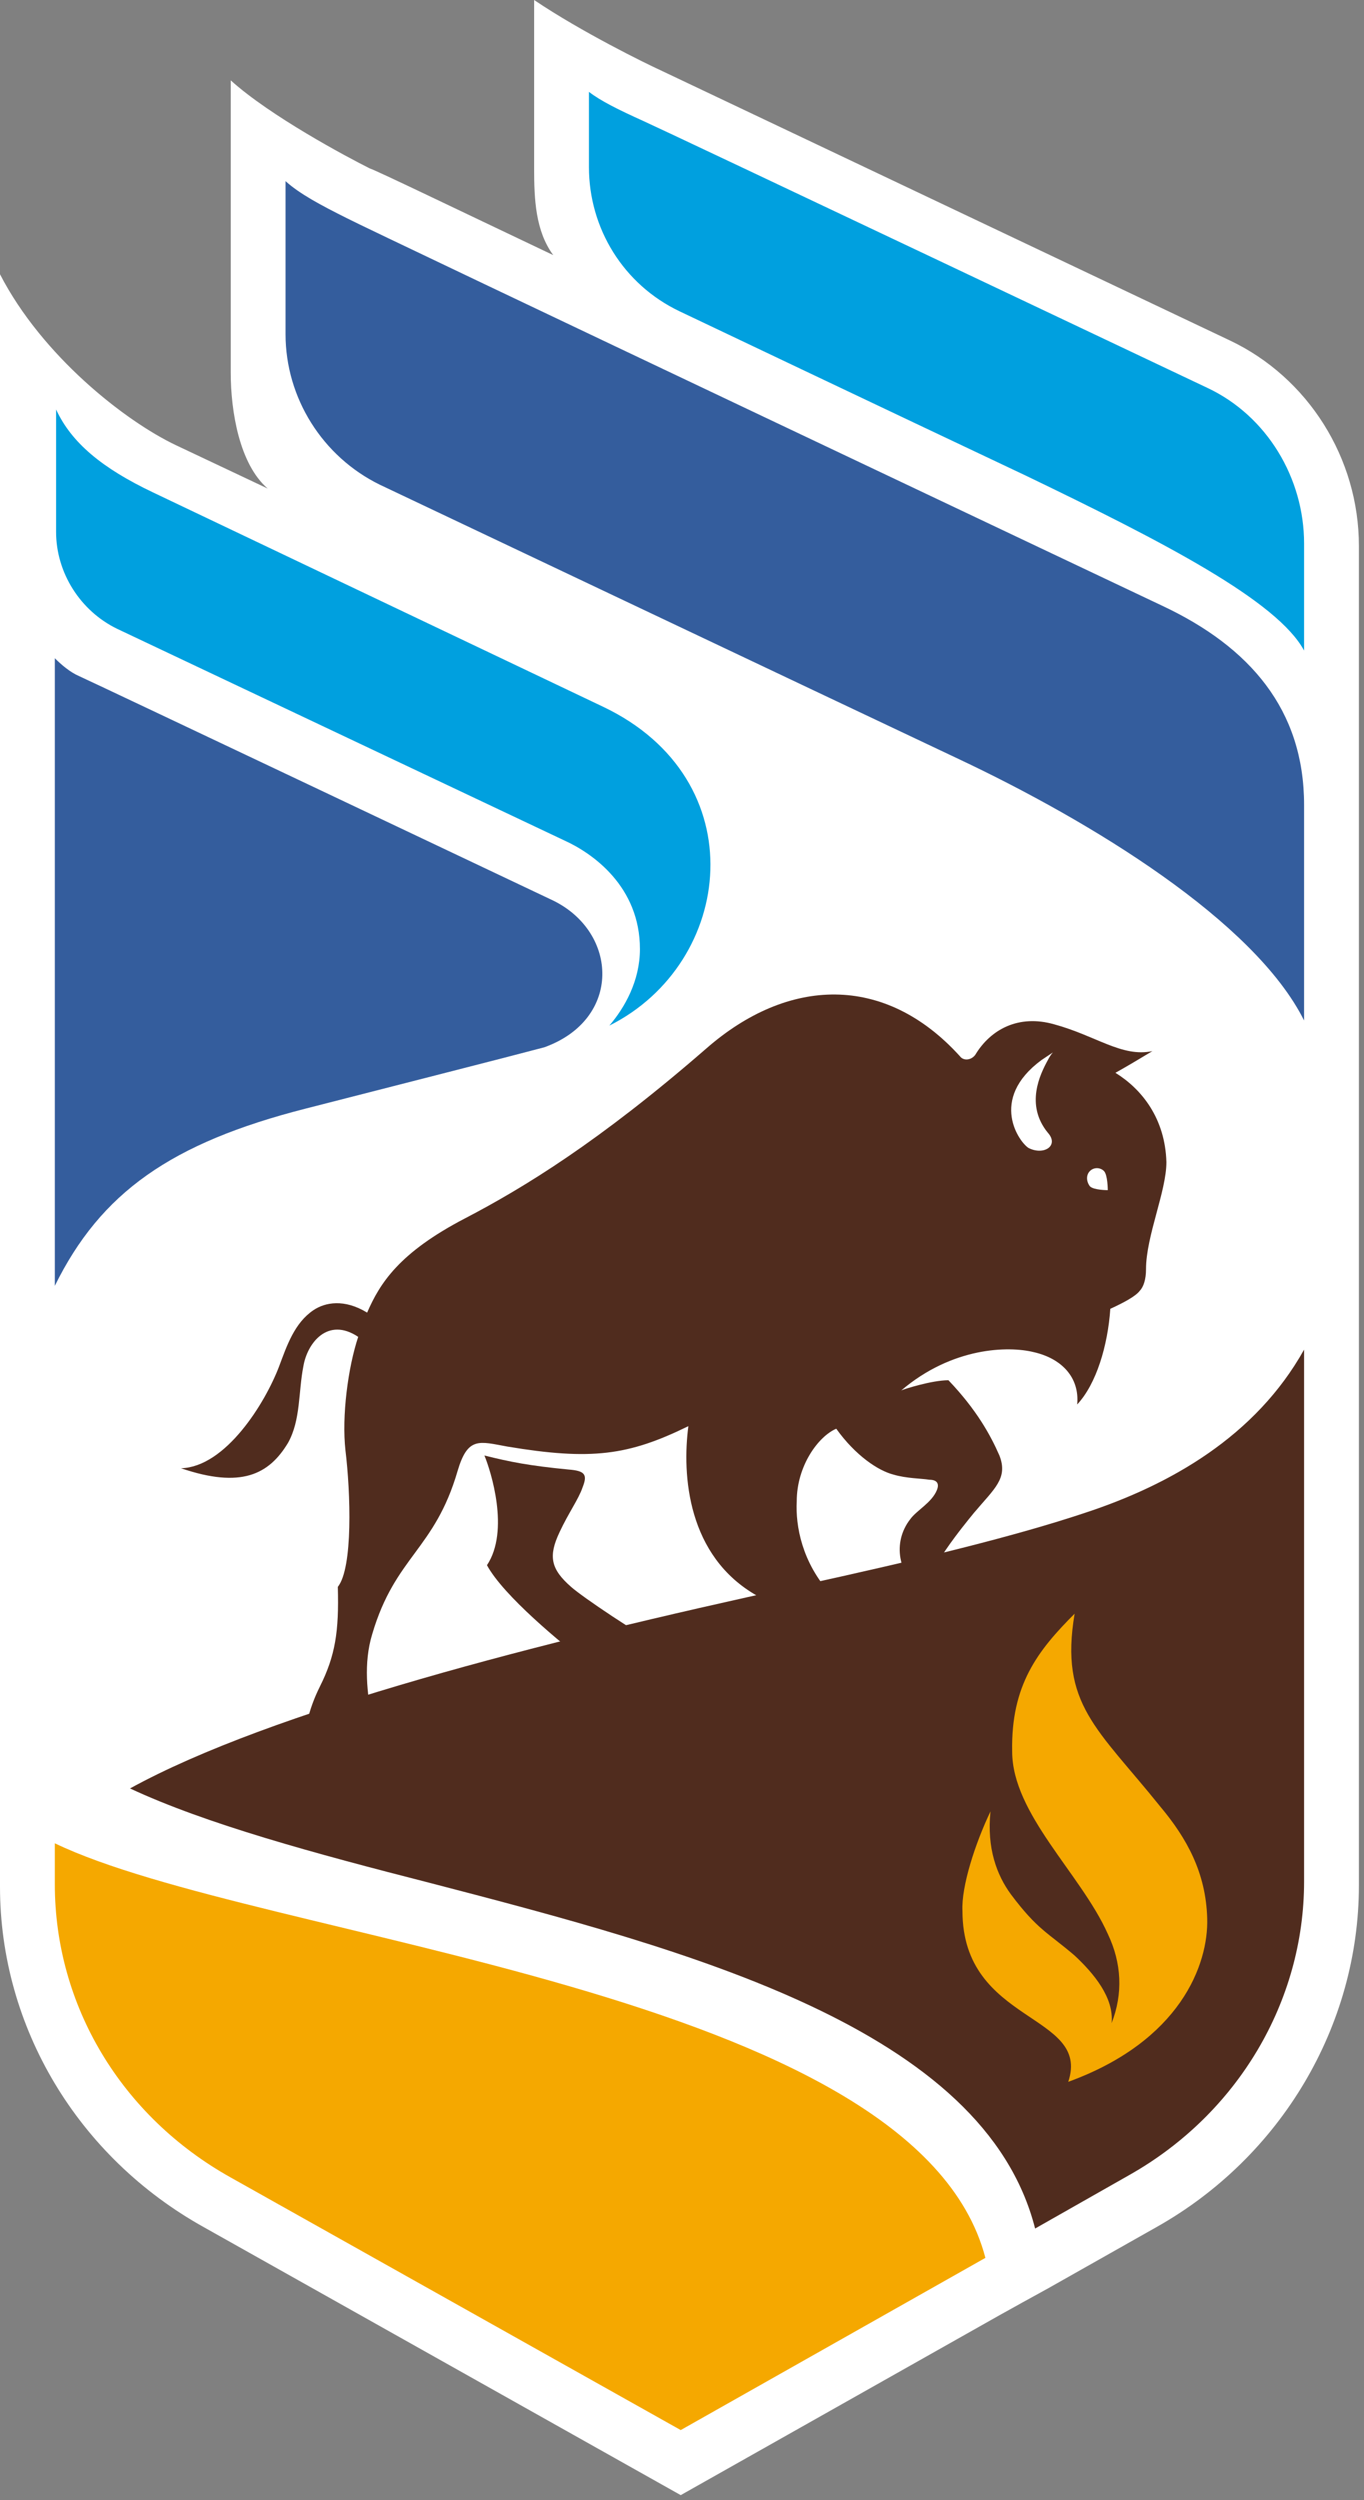 <svg width="107" height="196" viewBox="0 0 107 196" fill="none" xmlns="http://www.w3.org/2000/svg">
<rect x="0" y="0" width="107" height="196" fill="#808080" stroke="none"/>
<g clip-path="url(#clip0_38_68)">
<path d="M106.6 103.9V79.9V42.8C106.6 35.9 102.6 29.6 96.5 26.7L51.8 5.5C50.7 5 45.6 2.5 41.9 0V13.2C41.9 15.6 42 18.1 43.4 20C35.4 16.2 29.6 13.4 29 13.2C27.2 12.3 21.2 9.1 18.1 6.3C18.1 10.1 18.1 29.2 18.1 29.2C18.1 32.3 18.8 36.4 21 38.3L13.8 34.9C9.8 33 3.3 27.9 0 21.5V49.5V147.3V147.9C0 158.9 6.1 169.1 16 174.6L53.4 195.6L78.4 181.5L80.2 180.5L82.2 179.4L90.7 174.6C100.5 169.1 106.6 158.8 106.6 147.8V103.9Z" fill="white"/>
<path d="M4.3 144.5V147.7C4.3 157.2 9.5 165.9 18.1 170.7L53.4 190.5L77.3 177C71.8 155.9 20.3 152.2 4.3 144.5Z" fill="#F5A800"/>
<path d="M102.3 105.8C98.5 112.6 91.8 116.4 85.1 118.6C79.7 120.4 72.4 122.2 62.3 124.4C42.5 128.7 21.3 134.1 10.2 140.2C16.2 143 24.7 145.3 33.7 147.6C54.1 152.9 77.2 159 81.2 174.7L88.6 170.5C97.1 165.7 102.3 156.9 102.3 147.5V105.8Z" fill="#502C1E"/>
<path d="M43.9 120.1C44.6 118.6 45.4 117.5 45.7 116.6C46.1 115.6 45.9 115.3 44.6 115.2C41.5 114.9 40 114.6 38 114.1C38.5 115.3 40 120 38.2 122.7C39.5 125.1 44 128.8 46.2 130.5C48.1 130.1 50.4 129.7 52.3 129.3C50 128.1 45.7 125.2 44.8 124.4C43.2 123 43 122 43.9 120.1Z" fill="#502C1E"/>
<path d="M87.5 84.1C88.4 83.6 89.4 83 90.4 82.4C88 82.9 86 81.2 82.7 80.3C79.9 79.5 77.7 80.7 76.5 82.7C76.2 83.1 75.6 83.2 75.3 82.8C69.4 76.3 61.8 76.6 55.4 82.2C47 89.5 41.1 93.1 36.5 95.5C31.3 98.2 29.8 100.6 28.8 102.9C27 101.8 25.5 102.1 24.6 102.7C23.1 103.7 22.5 105.5 21.9 107.1C20.8 110 17.7 115 14.2 115.1C18.9 116.7 21.1 115.6 22.6 113.1C23.6 111.3 23.4 109.1 23.8 107.1C24.1 105.3 25.7 103.2 28.1 104.8C27.3 107.2 26.8 111 27.1 113.7C27.5 117 27.7 122.9 26.5 124.4C26.6 127.9 26.3 129.8 25.1 132.2C24.2 134 23.7 136 24.1 137.2C25.5 137.3 27.6 135.3 29.2 134.8C28.8 132.8 28.5 130.4 29.2 128.1C31 122 34.1 121.5 35.9 115.3C36.7 112.6 37.6 113 39.8 113.4C46.4 114.5 49.3 114.1 54 111.8C53.5 115.6 53.9 122 59.4 125.1C61.5 126.3 61.5 126.7 62.4 126.5C62.9 126.4 66.8 126.8 65.2 125C62.9 122.5 62.4 119.6 62.5 117.7C62.5 114.9 64.2 112.6 65.6 112C67.1 114.1 68.9 115.3 70.1 115.6C71.1 115.9 72.3 115.9 72.9 116C73.5 116 73.7 116.3 73.5 116.8C73.1 117.8 71.9 118.4 71.4 119.1C70 120.9 70.4 123.5 72.5 124.9C72.8 123 75.5 119.7 76.4 118.6C78 116.7 79.1 115.9 78.4 114.1C77.7 112.5 76.6 110.5 74.4 108.2C73.1 108.2 70.9 108.9 70.7 109C74.7 105.6 79.1 105.5 81.1 106C83.3 106.5 84.7 108 84.5 110.1C86 108.5 86.9 105.5 87.1 102.6C88.2 102.1 89.1 101.6 89.4 101.2C89.7 100.9 89.9 100.3 89.9 99.5C89.9 96.9 91.5 93.4 91.5 91.1C91.4 87.7 89.6 85.4 87.5 84.1Z" fill="#502C1E"/>
<path d="M86.9 93.3C86.9 93.3 86.9 92.1 86.6 91.8C86.3 91.5 85.8 91.5 85.5 91.8C85.2 92.1 85.2 92.6 85.5 93C85.8 93.3 86.9 93.3 86.9 93.3Z" fill="white"/>
<path d="M81.7 83.1C82 82.9 82.3 82.7 82.6 82.5C82.6 82.5 82.4 82.7 82.2 83.1C81.6 84.2 80.4 86.6 82.2 88.8C83.1 89.8 81.9 90.6 80.7 90C80 89.6 77.5 86.2 81.7 83.1Z" fill="white"/>
<path d="M91.001 141.6C86.1 135.5 83.1 133.6 84.3 126.5C81.4 129.4 79.3 132.1 79.4 137.3C79.4 142.2 84.8 146.9 86.9 151.6C88.001 153.9 88.1 156.3 87.201 158.6C87.4 156.6 85.8 154.7 84.3 153.3C82.201 151.5 81.4 151.3 79.3 148.5C78.201 147 77.4 144.9 77.701 142C76.501 144.5 75.4 147.9 75.501 149.8C75.501 158.7 85.6 157.8 83.8 163.2C92.6 160 94.8 154 94.701 150.4C94.6 146.8 93.1 144.1 91.001 141.6Z" fill="#F5A800"/>
<path d="M102.3 51C100.2 47.1 91.3 42.5 80.5 37.3C69.7 32.2 53.3 24.4 53.3 24.4C48.9 22.3 46.2 17.9 46.2 13.1V7.2C47.1 7.9 48.5 8.6 50.5 9.5C52.5 10.4 94.7 30.4 94.7 30.4C99.4 32.6 102.3 37.5 102.3 42.6V51Z" fill="#00A0DF"/>
<path d="M22.4 14.2V26.2C22.4 31.2 25.3 35.8 29.8 38C29.8 38 64.4 54.4 75.2 59.5C85.6 64.4 98.4 72.2 102.3 80V63.1C102.3 55.6 98 50.7 91.2 47.5C91.2 47.5 29.1 18.1 27.2 17.1C25.2 16.1 23.5 15.2 22.4 14.2Z" fill="#345D9D"/>
<path d="M43.4 70.6C43.4 70.6 6.9 53.3 6.2 53C5.5 52.7 4.8 52.1 4.3 51.6V100.8C7.9 93.5 13.4 89.6 24 86.9C31.8 84.9 39.3 83 42.7 82.1C48.8 79.9 48.5 73.1 43.4 70.6Z" fill="#345D9D"/>
<path d="M47.3 55.4C35.3 49.7 16 40.5 12 38.6C8 36.7 5.6 34.7 4.4 32.1V41.7C4.4 44.9 6.3 47.9 9.2 49.3L44.3 65.9C46.5 66.9 50.2 69.5 50.2 74.4C50.2 76.9 49 79 47.8 80.4C57.6 75.5 59.3 61.1 47.3 55.4Z" fill="#00A0DF"/>
</g>
<defs>
<clipPath id="clip0_38_68">
<rect width="107" height="196" fill="white"/>
</clipPath>
</defs>
</svg>
